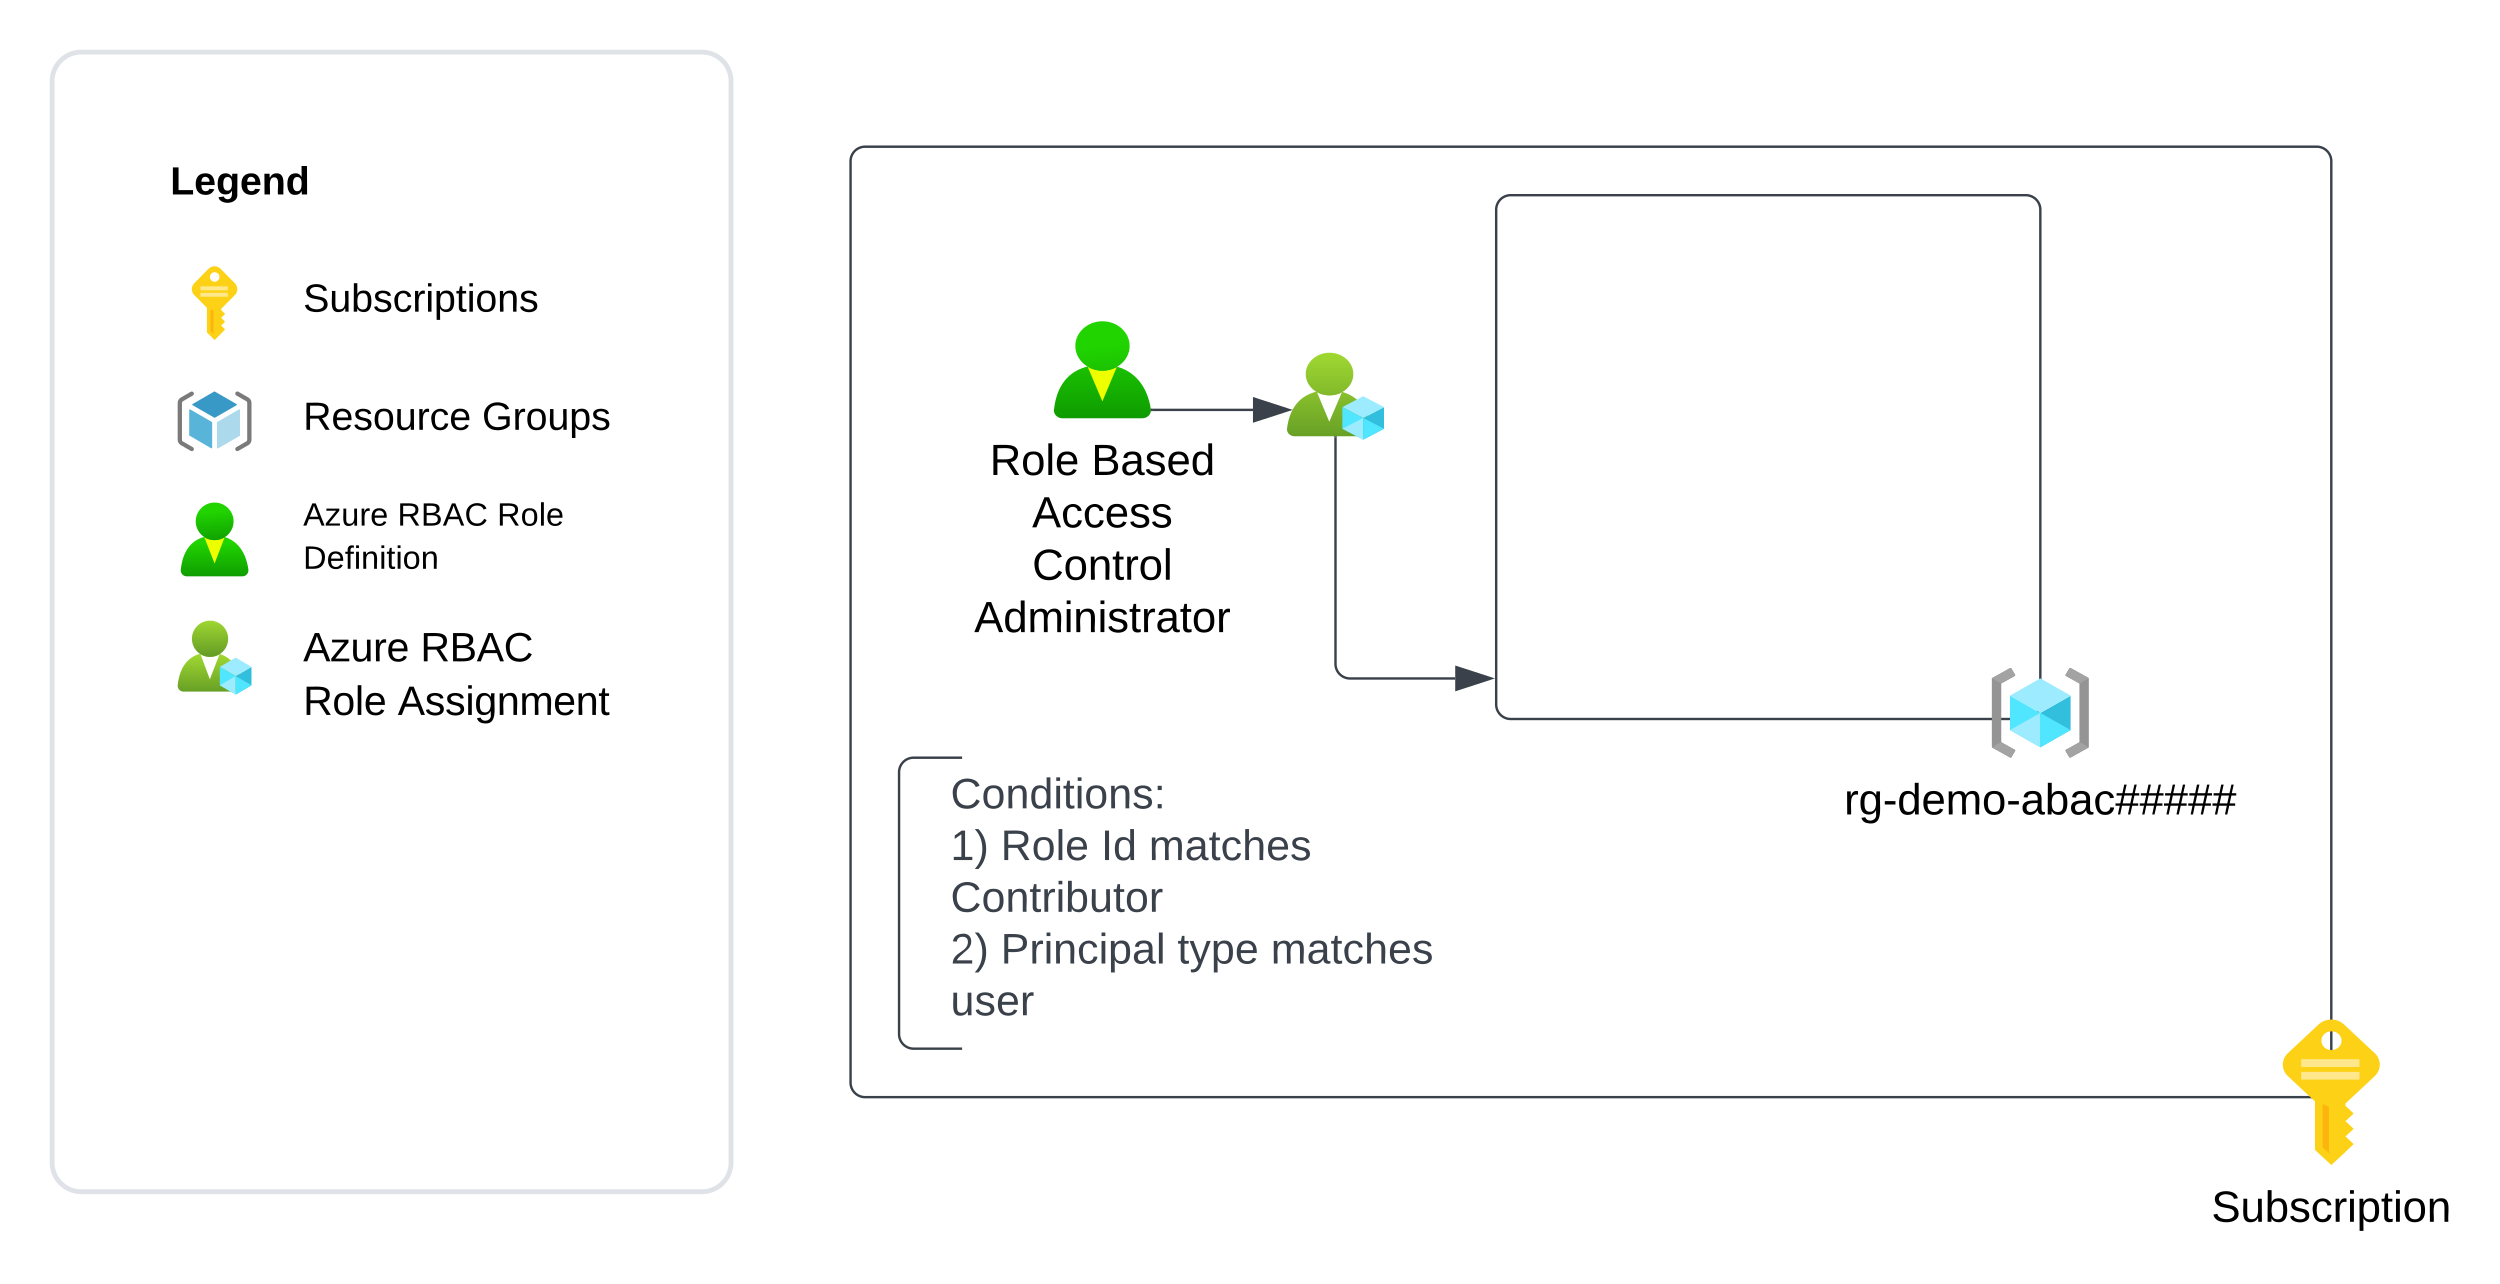 <svg xmlns="http://www.w3.org/2000/svg" xmlns:xlink="http://www.w3.org/1999/xlink" xmlns:lucid="lucid" width="1031.08" height="529.5"><g transform="translate(-318.5 -439.5)" lucid:page-tab-id="BDA24SNb_K3Z"><path d="M0 0h1500v1000H0z" fill="#fff"/><path d="M669.3 506a6 6 0 0 1 6-6H1274a6 6 0 0 1 6 6v380a6 6 0 0 1-6 6H675.3a6 6 0 0 1-6-6z" stroke="#3a414a" fill="#fff"/><path d="M935.57 526a6 6 0 0 1 6-6H1154a6 6 0 0 1 6 6v204.04a6 6 0 0 1-6 6H941.57a6 6 0 0 1-6-6z" stroke="#3a414a" fill="#fff"/><path d="M1140 747.53c0 .15.07.26.18.33l2.74 1.48 4.62 2.63c.2.08.43.04.54-.15l1.56-2.6c.1-.17.03-.36-.14-.47l-5.42-3c-.12-.07-.2-.18-.2-.33v-23.8c0-.15.08-.26.2-.34l5.42-3c.17-.1.23-.3.14-.48l-1.56-2.6c-.1-.17-.35-.25-.54-.17l-4.52 2.55-2.84 1.56c-.1.07-.18.18-.18.33v28.06z" stroke="#000" stroke-opacity="0" fill="#949494"/><path d="M1143.85 721.42l.14-.13 5.4-3c.02-.03.04-.03.07-.05.14-.1.18-.3.07-.45l-1.55-2.6c-.02 0-.03-.03-.04-.05-.1-.17-.32-.22-.5-.12l-4.52 2.56-2.8 1.53s-.12 0-.14.15l2.1 1.18zM1149.42 748.7l-5.4-3c-.1-.06-.14-.13-.18-.22l-3.82 2.32h.12l2.7 1.5 4.72 2.57.05.02c.18.08.4 0 .48-.17l1.56-2.6v-.03c.06-.18-.04-.35-.22-.4z" stroke="#000" stroke-opacity="0" fill="#a3a3a3"/><path d="M1180 747.53c0 .15-.07.26-.18.33l-2.74 1.48-4.62 2.63c-.2.08-.43.04-.54-.15l-1.56-2.6c-.1-.17-.03-.36.14-.47l5.42-3c.12-.07.2-.18.2-.33v-23.8c0-.15-.08-.26-.2-.34l-5.42-3c-.17-.1-.23-.3-.14-.48l1.56-2.6c.1-.17.33-.25.53-.17l4.53 2.5 2.84 1.57c.1.07.18.18.18.33v28.1z" stroke="#000" stroke-opacity="0" fill="#949494"/><path d="M1176.15 721.42l-.14-.13-5.4-3c-.16-.1-.25-.27-.17-.44l.03-.06 1.55-2.6c.07-.17.27-.27.45-.2.03 0 .05.02.08.03l4.53 2.5 2.8 1.56.14.13-2.1 1.17zM1170.58 748.7l5.4-3c.1-.06.13-.13.17-.22l3.8 2.32-2.7 1.5-4.7 2.57c-.15.1-.37.06-.48-.1l-.03-.04-1.55-2.6c-.1-.14-.06-.34.08-.43z" stroke="#000" stroke-opacity="0" fill="#a3a3a3"/><path d="M1172.48 726.42v14.16l-12.52 7.13v-14.17l12.52-7.1z" stroke="#000" stroke-opacity="0" fill="#32bedd"/><path d="M1172.48 726.4l-12.5 7.13-12.5-7.13 12.5-7.13 12.5 7.13z" stroke="#000" stroke-opacity="0" fill="#9cebff"/><path d="M1159.96 733.55v14.16l-12.48-7.13v-14.15l12.48 7.13z" stroke="#000" stroke-opacity="0" fill="#50e6ff"/><path d="M1147.48 740.6l12.48-7.07v14.18l-12.48-7.1z" stroke="#000" stroke-opacity="0" fill="#9cebff"/><path d="M1172.48 740.6l-12.52-7.07v14.18l12.52-7.1z" stroke="#000" stroke-opacity="0" fill="#50e6ff"/><path d="M1148.06 715.22h23.9l-1.32 2.7 5.8 3.15.14 24.75-5.78 3.08 1.5 2.63-.34.3h-23.9l1.36-2.82-5.84-3.36.06-24.6 5.74-2.97-1.55-2.56z" stroke="#000" stroke-opacity="0" fill-opacity="0"/><use xlink:href="#a" transform="matrix(1,0,0,1,1110,761) translate(-30.9 14.4)"/><path d="M1297.84 883.4c2.88-2.64 2.88-6.96 0-9.6l-12.64-11.82c-2.88-2.64-7.52-2.64-10.4 0l-12.64 11.82c-2.88 2.64-2.88 6.96 0 9.6l11.12 10.38v19.98L1280 920l5.84-5.4v-.06l3.4-3.18-3.4-3.18 3.4-3.12-3.4-3.18 3.4-3.12-3.4-3.18v-.96l12-11.22zM1280 864.86c2.32-.06 4.2 1.68 4.24 3.78.04 2.16-1.8 3.9-4.08 3.96h-.16c-2.32-.06-4.12-1.8-4.08-3.96.04-2.1 1.84-3.78 4.08-3.78z" stroke="#000" stroke-opacity="0" stroke-width="3" fill="#fcd116"/><path d="M1276.42 912.75l2.62 2.4V896l-2.62-1.2z" stroke="#000" stroke-opacity="0" stroke-width="3" fill="#ff8c00" fill-opacity=".4"/><path d="M1267.57 876.34h24.05v3.22h-24.05zm0 5.23h24.05v3.2h-24.05z" stroke="#000" stroke-opacity="0" stroke-width="3" fill="#fff" fill-opacity=".5"/><use xlink:href="#b" transform="matrix(1,0,0,1,1230,929) translate(0.575 14.4)"/><path d="M340 473a12 12 0 0 1 12-12h256a12 12 0 0 1 12 12v446a12 12 0 0 1-12 12H352a12 12 0 0 1-12-12z" stroke="#dfe3e8" stroke-width="2" fill="#fff"/><path d="M415.37 561.2c1.35-1.35 1.35-3.54 0-4.88l-5.93-6c-1.36-1.34-3.53-1.34-4.9 0l-5.92 6c-1.35 1.34-1.35 3.53 0 4.87l5.22 5.26v10.14l3.16 3.16 2.74-2.74V577l1.6-1.62-1.6-1.62 1.6-1.58-1.6-1.6 1.6-1.6-1.6-1.6v-.5l5.63-5.7zm-8.37-9.42c1.08-.03 1.97.85 2 1.92 0 1.1-.86 1.98-1.93 2H407c-1.1-.02-1.94-.9-1.92-2 .02-1.07.86-1.92 1.92-1.92z" stroke="#000" stroke-opacity="0" stroke-width="3" fill="#fcd116"/><path d="M405.3 576.1l1.25 1.2v-9.7l-1.24-.62z" stroke="#000" stroke-opacity="0" stroke-width="3" fill="#ff8c00" fill-opacity=".4"/><path d="M401.16 557.6h11.3v1.64h-11.3zm0 2.66h11.3v1.63h-11.3z" stroke="#000" stroke-opacity="0" stroke-width="3" fill="#fff" fill-opacity=".5"/><path d="M407.03 611.83c-.05 0-.1 0-.14-.05l-8.98-5.17c-.07-.05-.13-.13-.13-.23s.05-.2.12-.23l8.9-5.15c.1-.06.2-.06.3 0l8.95 5.17c.07.05.13.14.13.23 0 .1-.06.2-.13.24l-8.9 5.14c-.05.04-.1.05-.14.05" stroke="#000" stroke-opacity="0" fill="#3999c6"/><path d="M405.74 624.42c-.05 0-.1-.02-.14-.03l-8.93-5.2c-.1-.04-.14-.12-.14-.2V608.6c0-.1.05-.2.14-.24.08-.05.18-.05.27 0l8.93 5.17c.08.05.13.13.13.23v10.37c0 .1-.05.2-.13.24l-.13.02M408.26 624.42l-.14-.03c-.08-.06-.13-.16-.13-.25v-10.3c0-.1.04-.2.12-.23l8.93-5.17c.1-.05.2-.05.28 0 .07.04.13.14.13.24v10.28c0 .1-.05.2-.13.24l-8.93 5.17-.13.02" stroke="#000" stroke-opacity="0" fill="#59b4d9"/><path d="M408.26 624.42l-.14-.03c-.08-.06-.13-.16-.13-.25v-10.3c0-.1.04-.2.12-.23l8.93-5.17c.1-.05.2-.05.28 0 .07.04.13.14.13.24v10.28c0 .1-.05.2-.13.24l-8.93 5.17-.13.02" stroke="#000" stroke-opacity="0" fill="#fff" fill-opacity=".5"/><path d="M397.6 625.57c-.16 0-.3-.05-.45-.12l-4.17-2.42c-.7-.4-1.2-1.27-1.2-2.1V605.6c0-.8.5-1.7 1.2-2.1l4.17-2.4c.42-.25.97-.1 1.2.32.25.42.1.96-.3 1.2l-4.2 2.42c-.14.1-.3.4-.3.56v15.36c0 .17.16.47.3.57l4.2 2.42c.4.25.55.8.3 1.2-.15.3-.46.45-.76.45zM416.4 600.95c.15 0 .3.05.44.13l4.17 2.4c.7.4 1.22 1.3 1.22 2.1v15.36c0 .8-.5 1.7-1.2 2.1l-4.18 2.4c-.42.25-.96.1-1.2-.3-.25-.43-.1-.97.32-1.22l4.17-2.4c.15-.1.32-.4.32-.58v-15.36c0-.17-.17-.47-.32-.57l-4.17-2.4c-.43-.24-.57-.78-.32-1.2.16-.3.46-.45.76-.45z" stroke="#000" stroke-opacity="0" fill="#7a7a7a"/><path d="M397.52 601.5l18.9.02 4.7 3.3.26 16.78-5.32 3.5-18.54-.1-5.03-3.33s-.1-17.06.05-17c.1.06 4.97-3.17 4.97-3.17z" stroke="#000" stroke-opacity="0" stroke-width="0" fill-opacity="0"/><path d="M418.47 677.2c1.37 0 2.48-1.1 2.48-2.44v-.28c-1-7.75-5.4-14.05-13.95-14.05-8.55 0-13.07 5.34-13.94 14.06h-.02c-.1 1.37.9 2.58 2.26 2.7h23.17z" stroke="#000" stroke-opacity="0" fill="url(#c)"/><path d="M407 662.28c-1.58 0-2.93-.4-4.25-1.24L407 671.9l4.15-10.8c-1.3.82-2.62 1.2-4.16 1.18z" stroke="#000" stroke-opacity="0" fill="#ef0"/><path d="M414.84 654.5c0 4.3-3.5 7.76-7.82 7.76-4.3 0-7.8-3.47-7.8-7.75 0-4.27 3.5-7.74 7.8-7.74 4.32 0 7.82 3.47 7.82 7.75z" stroke="#000" stroke-opacity="0" fill="url(#d)"/><path d="M415.96 724.75h.05c1.3-.02 2.32-1.06 2.32-2.35v-.28c-.93-7.42-5.18-13.48-13.27-13.48-8.1 0-12.4 5.12-13.28 13.5-.1 1.3.82 2.46 2.15 2.6h22.04z" stroke="#000" stroke-opacity="0" fill="url(#e)"/><path d="M405.2 710.4c-1.5 0-2.8-.37-4.05-1.18l3.9 10.44 4-10.37c-1.23.73-2.43 1.08-3.85 1.1z" stroke="#000" stroke-opacity="0" fill="#fff"/><path d="M412.6 702.96c0 4.13-3.35 7.48-7.48 7.48-4.12 0-7.47-3.35-7.47-7.48 0-4.13 3.35-7.48 7.47-7.48 4.13 0 7.48 3.35 7.48 7.48z" stroke="#000" stroke-opacity="0" fill="url(#f)"/><path d="M422.22 714.52v7.6l-6.52 3.82v-7.6l6.52-3.82z" stroke="#000" stroke-opacity="0" fill="#32bedd"/><path d="M422.22 714.53l-6.53 3.82-6.54-3.82 6.53-3.82 6.52 3.83z" stroke="#000" stroke-opacity="0" fill="#9cebff"/><path d="M415.67 718.33v7.6l-6.5-3.8v-7.6l6.5 3.8z" stroke="#000" stroke-opacity="0" fill="#50e6ff"/><path d="M409.16 722.13l6.5-3.78v7.6l-6.5-3.82z" stroke="#000" stroke-opacity="0" fill="#9cebff"/><path d="M422.22 722.13l-6.52-3.78v7.6l6.52-3.82z" stroke="#000" stroke-opacity="0" fill="#50e6ff"/><use xlink:href="#g" transform="matrix(1,0,0,1,388.724,497.543) translate(0 22.162)"/><use xlink:href="#h" transform="matrix(1,0,0,1,443.538,546.267) translate(0 21.776)"/><use xlink:href="#i" transform="matrix(1,0,0,1,443.538,594.991) translate(0 21.776)"/><use xlink:href="#j" transform="matrix(1,0,0,1,443.538,594.991) translate(73.783 21.776)"/><use xlink:href="#k" transform="matrix(1,0,0,1,443.538,643.715) translate(0 12.573)"/><use xlink:href="#l" transform="matrix(1,0,0,1,443.538,643.715) translate(38.9 12.573)"/><use xlink:href="#m" transform="matrix(1,0,0,1,443.538,643.715) translate(80.008 12.573)"/><use xlink:href="#n" transform="matrix(1,0,0,1,443.538,643.715) translate(0 30.364)"/><use xlink:href="#o" transform="matrix(1,0,0,1,443.538,692.439) translate(0 19.816)"/><use xlink:href="#p" transform="matrix(1,0,0,1,443.538,692.439) translate(48.351 19.816)"/><use xlink:href="#q" transform="matrix(1,0,0,1,443.538,692.439) translate(0 41.93)"/><use xlink:href="#r" transform="matrix(1,0,0,1,443.538,692.439) translate(38.997 41.93)"/><path d="M789.6 612c1.96 0 3.56-1.46 3.56-3.22v-.37c-1.44-10.17-7.76-18.44-20-18.44s-18.72 7-19.96 18.47c-.04 0-.04.02-.04.02-.16 1.8 1.28 3.37 3.24 3.55h33.2z" stroke="#000" stroke-opacity="0" fill="url(#s)"/><path d="M773.15 592.4c-2.25 0-4.18-.53-6.07-1.64l6.07 14.28 5.97-14.2c-1.88 1.08-3.76 1.56-5.97 1.55z" stroke="#000" stroke-opacity="0" fill="#ef0"/><path d="M784.4 582.18c0 5.62-5.02 10.18-11.2 10.18S762 587.8 762 582.18 767.02 572 773.2 572s11.2 4.56 11.2 10.18z" stroke="#000" stroke-opacity="0" fill="url(#t)"/><use xlink:href="#u" transform="matrix(1,0,0,1,723.16,621) translate(3.55 14.4)"/><use xlink:href="#v" transform="matrix(1,0,0,1,723.16,621) translate(45.45 14.4)"/><use xlink:href="#w" transform="matrix(1,0,0,1,723.16,621) translate(21 36)"/><use xlink:href="#x" transform="matrix(1,0,0,1,723.16,621) translate(21.075 57.6)"/><use xlink:href="#y" transform="matrix(1,0,0,1,723.16,621) translate(-2.875 79.2)"/><path d="M881.07 619.42h.07c1.68-.02 3.04-1.25 3.04-2.77v-.32c-1.22-8.74-6.8-15.87-17.44-15.87s-16.3 6.03-17.44 15.88c-.14 1.54 1.08 2.9 2.82 3.08h28.95z" stroke="#000" stroke-opacity="0" fill="url(#z)"/><path d="M866.94 602.53c-1.98 0-3.67-.43-5.32-1.4l5.12 12.3 5.24-12.2c-1.6.87-3.17 1.28-5.04 1.3z" stroke="#000" stroke-opacity="0" fill="#fff"/><path d="M876.66 593.78c0 4.85-4.4 8.8-9.82 8.8-5.43 0-9.82-3.95-9.82-8.8 0-4.86 4.4-8.8 9.82-8.8s9.82 3.94 9.82 8.8z" stroke="#000" stroke-opacity="0" fill="url(#A)"/><path d="M889.3 607.38v8.95l-8.56 4.48v-8.94l8.56-4.48z" stroke="#000" stroke-opacity="0" fill="#32bedd"/><path d="M889.3 607.4l-8.58 4.5-8.58-4.5 8.58-4.5 8.58 4.5z" stroke="#000" stroke-opacity="0" fill="#9cebff"/><path d="M880.7 611.86v8.95l-8.56-4.47v-8.95l8.56 4.48z" stroke="#000" stroke-opacity="0" fill="#50e6ff"/><path d="M872.14 616.34l8.56-4.45v8.9l-8.56-4.46z" stroke="#000" stroke-opacity="0" fill="#9cebff"/><path d="M889.3 616.34l-8.56-4.45v8.9l8.56-4.46z" stroke="#000" stroke-opacity="0" fill="#50e6ff"/><path d="M793.66 608.55h41.6" stroke="#3a414a" fill="none"/><path d="M793.67 609.05h-.63l.12-.27v-.37l-.1-.35h.6z" stroke="#3a414a" stroke-width=".05" fill="#3a414a"/><path d="M850.03 608.55l-14.27 4.63v-9.27z" stroke="#3a414a" fill="#3a414a"/><path d="M869.3 619.92v93.4a6 6 0 0 0 6 6h43.38" stroke="#3a414a" fill="none"/><path d="M869.8 619.93h-1v-.5h1z" stroke="#3a414a" stroke-width=".05" fill="#3a414a"/><path d="M933.45 719.3l-14.27 4.65v-9.28z" stroke="#3a414a" fill="#3a414a"/><path d="M689.3 758a6 6 0 0 1 6-6h248a6 6 0 0 1 6 6v108a6 6 0 0 1-6 6h-248a6 6 0 0 1-6-6z" fill="#fff" fill-opacity="0"/><path d="M715.3 752h-20a6 6 0 0 0-6 6v108a6 6 0 0 0 6 6h20" stroke="#3a414a" fill="none"/><g><use xlink:href="#B" transform="matrix(1,0,0,1,710.546,757) translate(0 15.889)"/><use xlink:href="#C" transform="matrix(1,0,0,1,710.546,757) translate(0 37.222)"/><use xlink:href="#D" transform="matrix(1,0,0,1,710.546,757) translate(20.691 37.222)"/><use xlink:href="#E" transform="matrix(1,0,0,1,710.546,757) translate(62.074 37.222)"/><use xlink:href="#F" transform="matrix(1,0,0,1,710.546,757) translate(81.827 37.222)"/><use xlink:href="#G" transform="matrix(1,0,0,1,710.546,757) translate(0 58.556)"/><use xlink:href="#H" transform="matrix(1,0,0,1,710.546,757) translate(0 79.889)"/><use xlink:href="#I" transform="matrix(1,0,0,1,710.546,757) translate(20.691 79.889)"/><use xlink:href="#J" transform="matrix(1,0,0,1,710.546,757) translate(93.58 79.889)"/><use xlink:href="#F" transform="matrix(1,0,0,1,710.546,757) translate(132.099 79.889)"/><use xlink:href="#K" transform="matrix(1,0,0,1,710.546,757) translate(0 101.222)"/></g><defs><path d="M114-163C36-179 61-72 57 0H25l-1-190h30c1 12-1 29 2 39 6-27 23-49 58-41v29" id="L"/><path d="M177-190C167-65 218 103 67 71c-23-6-38-20-44-43l32-5c15 47 100 32 89-28v-30C133-14 115 1 83 1 29 1 15-40 15-95c0-56 16-97 71-98 29-1 48 16 59 35 1-10 0-23 2-32h30zM94-22c36 0 50-32 50-73 0-42-14-75-50-75-39 0-46 34-46 75s6 73 46 73" id="M"/><path d="M16-82v-28h88v28H16" id="N"/><path d="M85-194c31 0 48 13 60 33l-1-100h32l1 261h-30c-2-10 0-23-3-31C134-8 116 4 85 4 32 4 16-35 15-94c0-66 23-100 70-100zm9 24c-40 0-46 34-46 75 0 40 6 74 45 74 42 0 51-32 51-76 0-42-9-74-50-73" id="O"/><path d="M100-194c63 0 86 42 84 106H49c0 40 14 67 53 68 26 1 43-12 49-29l28 8c-11 28-37 45-77 45C44 4 14-33 15-96c1-61 26-98 85-98zm52 81c6-60-76-77-97-28-3 7-6 17-6 28h103" id="P"/><path d="M210-169c-67 3-38 105-44 169h-31v-121c0-29-5-50-35-48C34-165 62-65 56 0H25l-1-190h30c1 10-1 24 2 32 10-44 99-50 107 0 11-21 27-35 58-36 85-2 47 119 55 194h-31v-121c0-29-5-49-35-48" id="Q"/><path d="M100-194c62-1 85 37 85 99 1 63-27 99-86 99S16-35 15-95c0-66 28-99 85-99zM99-20c44 1 53-31 53-75 0-43-8-75-51-75s-53 32-53 75 10 74 51 75" id="R"/><path d="M141-36C126-15 110 5 73 4 37 3 15-17 15-53c-1-64 63-63 125-63 3-35-9-54-41-54-24 1-41 7-42 31l-33-3c5-37 33-52 76-52 45 0 72 20 72 64v82c-1 20 7 32 28 27v20c-31 9-61-2-59-35zM48-53c0 20 12 33 32 33 41-3 63-29 60-74-43 2-92-5-92 41" id="S"/><path d="M115-194c53 0 69 39 70 98 0 66-23 100-70 100C84 3 66-7 56-30L54 0H23l1-261h32v101c10-23 28-34 59-34zm-8 174c40 0 45-34 45-75 0-40-5-75-45-74-42 0-51 32-51 76 0 43 10 73 51 73" id="T"/><path d="M96-169c-40 0-48 33-48 73s9 75 48 75c24 0 41-14 43-38l32 2c-6 37-31 61-74 61-59 0-76-41-82-99-10-93 101-131 147-64 4 7 5 14 7 22l-32 3c-4-21-16-35-41-35" id="U"/><path d="M158-156l-14 65h45v19h-49L124 0h-19l15-72H56L41 0H22l15-72H2v-19h39l14-65H11v-19h48l15-71h20l-16 71h64l16-71h19l-16 71h37v19h-40zm-83 0L61-91h63l14-65H75" id="V"/><g id="a"><use transform="matrix(0.05,0,0,0.05,0,0)" xlink:href="#L"/><use transform="matrix(0.05,0,0,0.05,5.95,0)" xlink:href="#M"/><use transform="matrix(0.05,0,0,0.05,15.95,0)" xlink:href="#N"/><use transform="matrix(0.05,0,0,0.05,21.9,0)" xlink:href="#O"/><use transform="matrix(0.05,0,0,0.05,31.9,0)" xlink:href="#P"/><use transform="matrix(0.05,0,0,0.05,41.9,0)" xlink:href="#Q"/><use transform="matrix(0.05,0,0,0.05,56.85,0)" xlink:href="#R"/><use transform="matrix(0.05,0,0,0.05,66.85,0)" xlink:href="#N"/><use transform="matrix(0.05,0,0,0.05,72.8,0)" xlink:href="#S"/><use transform="matrix(0.05,0,0,0.05,82.8,0)" xlink:href="#T"/><use transform="matrix(0.05,0,0,0.05,92.8,0)" xlink:href="#S"/><use transform="matrix(0.05,0,0,0.05,102.8,0)" xlink:href="#U"/><use transform="matrix(0.05,0,0,0.05,111.8,0)" xlink:href="#V"/><use transform="matrix(0.05,0,0,0.05,121.8,0)" xlink:href="#V"/><use transform="matrix(0.05,0,0,0.05,131.8,0)" xlink:href="#V"/><use transform="matrix(0.05,0,0,0.05,141.8,0)" xlink:href="#V"/><use transform="matrix(0.05,0,0,0.05,151.8,0)" xlink:href="#V"/></g><path d="M185-189c-5-48-123-54-124 2 14 75 158 14 163 119 3 78-121 87-175 55-17-10-28-26-33-46l33-7c5 56 141 63 141-1 0-78-155-14-162-118-5-82 145-84 179-34 5 7 8 16 11 25" id="W"/><path d="M84 4C-5 8 30-112 23-190h32v120c0 31 7 50 39 49 72-2 45-101 50-169h31l1 190h-30c-1-10 1-25-2-33-11 22-28 36-60 37" id="X"/><path d="M135-143c-3-34-86-38-87 0 15 53 115 12 119 90S17 21 10-45l28-5c4 36 97 45 98 0-10-56-113-15-118-90-4-57 82-63 122-42 12 7 21 19 24 35" id="Y"/><path d="M24-231v-30h32v30H24zM24 0v-190h32V0H24" id="Z"/><path d="M115-194c55 1 70 41 70 98S169 2 115 4C84 4 66-9 55-30l1 105H24l-1-265h31l2 30c10-21 28-34 59-34zm-8 174c40 0 45-34 45-75s-6-73-45-74c-42 0-51 32-51 76 0 43 10 73 51 73" id="aa"/><path d="M59-47c-2 24 18 29 38 22v24C64 9 27 4 27-40v-127H5v-23h24l9-43h21v43h35v23H59v120" id="ab"/><path d="M117-194c89-4 53 116 60 194h-32v-121c0-31-8-49-39-48C34-167 62-67 57 0H25l-1-190h30c1 10-1 24 2 32 11-22 29-35 61-36" id="ac"/><g id="b"><use transform="matrix(0.05,0,0,0.05,0,0)" xlink:href="#W"/><use transform="matrix(0.05,0,0,0.05,12,0)" xlink:href="#X"/><use transform="matrix(0.05,0,0,0.05,22,0)" xlink:href="#T"/><use transform="matrix(0.05,0,0,0.05,32,0)" xlink:href="#Y"/><use transform="matrix(0.05,0,0,0.05,41,0)" xlink:href="#U"/><use transform="matrix(0.05,0,0,0.05,50,0)" xlink:href="#L"/><use transform="matrix(0.05,0,0,0.05,55.95,0)" xlink:href="#Z"/><use transform="matrix(0.05,0,0,0.05,59.9,0)" xlink:href="#aa"/><use transform="matrix(0.05,0,0,0.05,69.9,0)" xlink:href="#ab"/><use transform="matrix(0.05,0,0,0.05,74.9,0)" xlink:href="#Z"/><use transform="matrix(0.05,0,0,0.05,78.85,0)" xlink:href="#R"/><use transform="matrix(0.05,0,0,0.05,88.85,0)" xlink:href="#ac"/></g><linearGradient gradientUnits="userSpaceOnUse" id="c" x1="406.99" y1="657.76" x2="406.99" y2="682.11"><stop offset="22%" stop-color="#21d400"/><stop offset="100%" stop-color="#088a00"/></linearGradient><linearGradient gradientUnits="userSpaceOnUse" id="d" x1="406.3" y1="645.54" x2="408.09" y2="667.73"><stop offset="22%" stop-color="#21d400"/><stop offset="100%" stop-color="#088a00"/></linearGradient><linearGradient gradientUnits="userSpaceOnUse" id="e" x1="405.07" y1="727.34" x2="405.07" y2="703.9"><stop offset="0%" stop-color="#5e9624"/><stop offset="100%" stop-color="#b4ec36"/></linearGradient><linearGradient gradientUnits="userSpaceOnUse" id="f" x1="405.12" y1="711.64" x2="405.12" y2="690.16"><stop offset="0%" stop-color="#5e9624"/><stop offset="100%" stop-color="#b4ec36"/></linearGradient><path d="M24 0v-248h52v208h133V0H24" id="ad"/><path d="M185-48c-13 30-37 53-82 52C43 2 14-33 14-96s30-98 90-98c62 0 83 45 84 108H66c0 31 8 55 39 56 18 0 30-7 34-22zm-45-69c5-46-57-63-70-21-2 6-4 13-4 21h74" id="ae"/><path d="M195-6C206 82 75 100 31 46c-4-6-6-13-8-21l49-6c3 16 16 24 34 25 40 0 42-37 40-79-11 22-30 35-61 35-53 0-70-43-70-97 0-56 18-96 73-97 30 0 46 14 59 34l2-30h47zm-90-29c32 0 41-27 41-63 0-35-9-62-40-62-32 0-39 29-40 63 0 36 9 62 39 62" id="af"/><path d="M135-194c87-1 58 113 63 194h-50c-7-57 23-157-34-157-59 0-34 97-39 157H25l-1-190h47c2 12-1 28 3 38 12-26 28-41 61-42" id="ag"/><path d="M88-194c31-1 46 15 58 34l-1-101h50l1 261h-48c-2-10 0-23-3-31C134-8 116 4 84 4 32 4 16-41 15-95c0-56 19-97 73-99zm17 164c33 0 40-30 41-66 1-37-9-64-41-64s-38 30-39 65c0 43 13 65 39 65" id="ah"/><g id="g"><use transform="matrix(0.045,0,0,0.045,0,0)" xlink:href="#ad"/><use transform="matrix(0.045,0,0,0.045,9.865,0)" xlink:href="#ae"/><use transform="matrix(0.045,0,0,0.045,18.874,0)" xlink:href="#af"/><use transform="matrix(0.045,0,0,0.045,28.739,0)" xlink:href="#ae"/><use transform="matrix(0.045,0,0,0.045,37.748,0)" xlink:href="#ag"/><use transform="matrix(0.045,0,0,0.045,47.612,0)" xlink:href="#ah"/></g><g id="h"><use transform="matrix(0.045,0,0,0.045,0,0)" xlink:href="#W"/><use transform="matrix(0.045,0,0,0.045,10.811,0)" xlink:href="#X"/><use transform="matrix(0.045,0,0,0.045,19.82,0)" xlink:href="#T"/><use transform="matrix(0.045,0,0,0.045,28.829,0)" xlink:href="#Y"/><use transform="matrix(0.045,0,0,0.045,36.937,0)" xlink:href="#U"/><use transform="matrix(0.045,0,0,0.045,45.045,0)" xlink:href="#L"/><use transform="matrix(0.045,0,0,0.045,50.405,0)" xlink:href="#Z"/><use transform="matrix(0.045,0,0,0.045,53.964,0)" xlink:href="#aa"/><use transform="matrix(0.045,0,0,0.045,62.973,0)" xlink:href="#ab"/><use transform="matrix(0.045,0,0,0.045,67.477,0)" xlink:href="#Z"/><use transform="matrix(0.045,0,0,0.045,71.036,0)" xlink:href="#R"/><use transform="matrix(0.045,0,0,0.045,80.045,0)" xlink:href="#ac"/><use transform="matrix(0.045,0,0,0.045,89.054,0)" xlink:href="#Y"/></g><path d="M233-177c-1 41-23 64-60 70L243 0h-38l-65-103H63V0H30v-248c88 3 205-21 203 71zM63-129c60-2 137 13 137-47 0-61-80-42-137-45v92" id="ai"/><g id="i"><use transform="matrix(0.045,0,0,0.045,0,0)" xlink:href="#ai"/><use transform="matrix(0.045,0,0,0.045,11.667,0)" xlink:href="#P"/><use transform="matrix(0.045,0,0,0.045,20.676,0)" xlink:href="#Y"/><use transform="matrix(0.045,0,0,0.045,28.784,0)" xlink:href="#R"/><use transform="matrix(0.045,0,0,0.045,37.793,0)" xlink:href="#X"/><use transform="matrix(0.045,0,0,0.045,46.802,0)" xlink:href="#L"/><use transform="matrix(0.045,0,0,0.045,52.162,0)" xlink:href="#U"/><use transform="matrix(0.045,0,0,0.045,60.27,0)" xlink:href="#P"/></g><path d="M143 4C61 4 22-44 18-125c-5-107 100-154 193-111 17 8 29 25 37 43l-32 9c-13-25-37-40-76-40-61 0-88 39-88 99 0 61 29 100 91 101 35 0 62-11 79-27v-45h-74v-28h105v86C228-13 192 4 143 4" id="aj"/><g id="j"><use transform="matrix(0.045,0,0,0.045,0,0)" xlink:href="#aj"/><use transform="matrix(0.045,0,0,0.045,12.613,0)" xlink:href="#L"/><use transform="matrix(0.045,0,0,0.045,17.973,0)" xlink:href="#R"/><use transform="matrix(0.045,0,0,0.045,26.982,0)" xlink:href="#X"/><use transform="matrix(0.045,0,0,0.045,35.991,0)" xlink:href="#aa"/><use transform="matrix(0.045,0,0,0.045,45,0)" xlink:href="#Y"/></g><path d="M205 0l-28-72H64L36 0H1l101-248h38L239 0h-34zm-38-99l-47-123c-12 45-31 82-46 123h93" id="ak"/><path d="M9 0v-24l116-142H16v-24h144v24L44-24h123V0H9" id="al"/><g id="k"><use transform="matrix(0.037,0,0,0.037,0,0)" xlink:href="#ak"/><use transform="matrix(0.037,0,0,0.037,8.985,0)" xlink:href="#al"/><use transform="matrix(0.037,0,0,0.037,15.725,0)" xlink:href="#X"/><use transform="matrix(0.037,0,0,0.037,23.212,0)" xlink:href="#L"/><use transform="matrix(0.037,0,0,0.037,27.668,0)" xlink:href="#P"/></g><path d="M160-131c35 5 61 23 61 61C221 17 115-2 30 0v-248c76 3 177-17 177 60 0 33-19 50-47 57zm-97-11c50-1 110 9 110-42 0-47-63-36-110-37v79zm0 115c55-2 124 14 124-45 0-56-70-42-124-44v89" id="am"/><path d="M212-179c-10-28-35-45-73-45-59 0-87 40-87 99 0 60 29 101 89 101 43 0 62-24 78-52l27 14C228-24 195 4 139 4 59 4 22-46 18-125c-6-104 99-153 187-111 19 9 31 26 39 46" id="an"/><g id="l"><use transform="matrix(0.037,0,0,0.037,0,0)" xlink:href="#ai"/><use transform="matrix(0.037,0,0,0.037,9.697,0)" xlink:href="#am"/><use transform="matrix(0.037,0,0,0.037,18.682,0)" xlink:href="#ak"/><use transform="matrix(0.037,0,0,0.037,27.668,0)" xlink:href="#an"/></g><path d="M24 0v-261h32V0H24" id="ao"/><g id="m"><use transform="matrix(0.037,0,0,0.037,0,0)" xlink:href="#ai"/><use transform="matrix(0.037,0,0,0.037,9.697,0)" xlink:href="#R"/><use transform="matrix(0.037,0,0,0.037,17.185,0)" xlink:href="#ao"/><use transform="matrix(0.037,0,0,0.037,20.142,0)" xlink:href="#P"/></g><path d="M30-248c118-7 216 8 213 122C240-48 200 0 122 0H30v-248zM63-27c89 8 146-16 146-99s-60-101-146-95v194" id="ap"/><path d="M101-234c-31-9-42 10-38 44h38v23H63V0H32v-167H5v-23h27c-7-52 17-82 69-68v24" id="aq"/><g id="n"><use transform="matrix(0.037,0,0,0.037,0,0)" xlink:href="#ap"/><use transform="matrix(0.037,0,0,0.037,9.697,0)" xlink:href="#P"/><use transform="matrix(0.037,0,0,0.037,17.185,0)" xlink:href="#aq"/><use transform="matrix(0.037,0,0,0.037,20.929,0)" xlink:href="#Z"/><use transform="matrix(0.037,0,0,0.037,23.886,0)" xlink:href="#ac"/><use transform="matrix(0.037,0,0,0.037,31.374,0)" xlink:href="#Z"/><use transform="matrix(0.037,0,0,0.037,34.332,0)" xlink:href="#ab"/><use transform="matrix(0.037,0,0,0.037,38.076,0)" xlink:href="#Z"/><use transform="matrix(0.037,0,0,0.037,41.034,0)" xlink:href="#R"/><use transform="matrix(0.037,0,0,0.037,48.522,0)" xlink:href="#ac"/></g><g id="o"><use transform="matrix(0.047,0,0,0.047,0,0)" xlink:href="#ak"/><use transform="matrix(0.047,0,0,0.047,11.169,0)" xlink:href="#al"/><use transform="matrix(0.047,0,0,0.047,19.545,0)" xlink:href="#X"/><use transform="matrix(0.047,0,0,0.047,28.852,0)" xlink:href="#L"/><use transform="matrix(0.047,0,0,0.047,34.39,0)" xlink:href="#P"/></g><g id="p"><use transform="matrix(0.047,0,0,0.047,0,0)" xlink:href="#ai"/><use transform="matrix(0.047,0,0,0.047,12.053,0)" xlink:href="#am"/><use transform="matrix(0.047,0,0,0.047,23.222,0)" xlink:href="#ak"/><use transform="matrix(0.047,0,0,0.047,34.39,0)" xlink:href="#an"/></g><g id="q"><use transform="matrix(0.047,0,0,0.047,0,0)" xlink:href="#ai"/><use transform="matrix(0.047,0,0,0.047,12.053,0)" xlink:href="#R"/><use transform="matrix(0.047,0,0,0.047,21.36,0)" xlink:href="#ao"/><use transform="matrix(0.047,0,0,0.047,25.036,0)" xlink:href="#P"/></g><g id="r"><use transform="matrix(0.047,0,0,0.047,0,0)" xlink:href="#ak"/><use transform="matrix(0.047,0,0,0.047,11.169,0)" xlink:href="#Y"/><use transform="matrix(0.047,0,0,0.047,19.545,0)" xlink:href="#Y"/><use transform="matrix(0.047,0,0,0.047,27.922,0)" xlink:href="#Z"/><use transform="matrix(0.047,0,0,0.047,31.598,0)" xlink:href="#M"/><use transform="matrix(0.047,0,0,0.047,40.905,0)" xlink:href="#ac"/><use transform="matrix(0.047,0,0,0.047,50.213,0)" xlink:href="#Q"/><use transform="matrix(0.047,0,0,0.047,64.127,0)" xlink:href="#P"/><use transform="matrix(0.047,0,0,0.047,73.434,0)" xlink:href="#ac"/><use transform="matrix(0.047,0,0,0.047,82.741,0)" xlink:href="#ab"/></g><linearGradient gradientUnits="userSpaceOnUse" id="s" x1="773.16" y1="567.12" x2="773.16" y2="621.89"><stop offset="22%" stop-color="#21d400"/><stop offset="100%" stop-color="#088a00"/></linearGradient><linearGradient gradientUnits="userSpaceOnUse" id="t" x1="771.41" y1="570.25" x2="775.74" y2="624.05"><stop offset="22%" stop-color="#21d400"/><stop offset="100%" stop-color="#088a00"/></linearGradient><g id="u"><use transform="matrix(0.05,0,0,0.05,0,0)" xlink:href="#ai"/><use transform="matrix(0.05,0,0,0.05,12.95,0)" xlink:href="#R"/><use transform="matrix(0.05,0,0,0.05,22.95,0)" xlink:href="#ao"/><use transform="matrix(0.05,0,0,0.05,26.9,0)" xlink:href="#P"/></g><g id="v"><use transform="matrix(0.05,0,0,0.05,0,0)" xlink:href="#am"/><use transform="matrix(0.05,0,0,0.05,12,0)" xlink:href="#S"/><use transform="matrix(0.05,0,0,0.05,22,0)" xlink:href="#Y"/><use transform="matrix(0.05,0,0,0.05,31,0)" xlink:href="#P"/><use transform="matrix(0.05,0,0,0.05,41,0)" xlink:href="#O"/></g><g id="w"><use transform="matrix(0.05,0,0,0.05,0,0)" xlink:href="#ak"/><use transform="matrix(0.05,0,0,0.05,12,0)" xlink:href="#U"/><use transform="matrix(0.05,0,0,0.05,21,0)" xlink:href="#U"/><use transform="matrix(0.05,0,0,0.05,30,0)" xlink:href="#P"/><use transform="matrix(0.05,0,0,0.05,40,0)" xlink:href="#Y"/><use transform="matrix(0.05,0,0,0.05,49,0)" xlink:href="#Y"/></g><g id="x"><use transform="matrix(0.05,0,0,0.05,0,0)" xlink:href="#an"/><use transform="matrix(0.05,0,0,0.05,12.95,0)" xlink:href="#R"/><use transform="matrix(0.05,0,0,0.05,22.95,0)" xlink:href="#ac"/><use transform="matrix(0.05,0,0,0.05,32.95,0)" xlink:href="#ab"/><use transform="matrix(0.05,0,0,0.05,37.95,0)" xlink:href="#L"/><use transform="matrix(0.05,0,0,0.05,43.9,0)" xlink:href="#R"/><use transform="matrix(0.05,0,0,0.05,53.9,0)" xlink:href="#ao"/></g><g id="y"><use transform="matrix(0.05,0,0,0.05,0,0)" xlink:href="#ak"/><use transform="matrix(0.05,0,0,0.05,12,0)" xlink:href="#O"/><use transform="matrix(0.05,0,0,0.05,22,0)" xlink:href="#Q"/><use transform="matrix(0.05,0,0,0.05,36.95,0)" xlink:href="#Z"/><use transform="matrix(0.05,0,0,0.05,40.9,0)" xlink:href="#ac"/><use transform="matrix(0.05,0,0,0.05,50.9,0)" xlink:href="#Z"/><use transform="matrix(0.05,0,0,0.05,54.85,0)" xlink:href="#Y"/><use transform="matrix(0.05,0,0,0.05,63.85,0)" xlink:href="#ab"/><use transform="matrix(0.05,0,0,0.05,68.85,0)" xlink:href="#L"/><use transform="matrix(0.05,0,0,0.05,74.8,0)" xlink:href="#S"/><use transform="matrix(0.05,0,0,0.05,84.8,0)" xlink:href="#ab"/><use transform="matrix(0.05,0,0,0.05,89.8,0)" xlink:href="#R"/><use transform="matrix(0.05,0,0,0.05,99.8,0)" xlink:href="#L"/></g><linearGradient gradientUnits="userSpaceOnUse" id="z" x1="869.34" y1="625.19" x2="869.34" y2="576.1"><stop offset="0%" stop-color="#5e9624"/><stop offset="100%" stop-color="#b4ec36"/></linearGradient><linearGradient gradientUnits="userSpaceOnUse" id="A" x1="869.3" y1="622.4" x2="869.3" y2="574.15"><stop offset="0%" stop-color="#5e9624"/><stop offset="100%" stop-color="#b4ec36"/></linearGradient><path fill="#3a414a" d="M212-179c-10-28-35-45-73-45-59 0-87 40-87 99 0 60 29 101 89 101 43 0 62-24 78-52l27 14C228-24 195 4 139 4 59 4 22-46 18-125c-6-104 99-153 187-111 19 9 31 26 39 46" id="ar"/><path fill="#3a414a" d="M100-194c62-1 85 37 85 99 1 63-27 99-86 99S16-35 15-95c0-66 28-99 85-99zM99-20c44 1 53-31 53-75 0-43-8-75-51-75s-53 32-53 75 10 74 51 75" id="as"/><path fill="#3a414a" d="M117-194c89-4 53 116 60 194h-32v-121c0-31-8-49-39-48C34-167 62-67 57 0H25l-1-190h30c1 10-1 24 2 32 11-22 29-35 61-36" id="at"/><path fill="#3a414a" d="M85-194c31 0 48 13 60 33l-1-100h32l1 261h-30c-2-10 0-23-3-31C134-8 116 4 85 4 32 4 16-35 15-94c0-66 23-100 70-100zm9 24c-40 0-46 34-46 75 0 40 6 74 45 74 42 0 51-32 51-76 0-42-9-74-50-73" id="au"/><path fill="#3a414a" d="M24-231v-30h32v30H24zM24 0v-190h32V0H24" id="av"/><path fill="#3a414a" d="M59-47c-2 24 18 29 38 22v24C64 9 27 4 27-40v-127H5v-23h24l9-43h21v43h35v23H59v120" id="aw"/><path fill="#3a414a" d="M135-143c-3-34-86-38-87 0 15 53 115 12 119 90S17 21 10-45l28-5c4 36 97 45 98 0-10-56-113-15-118-90-4-57 82-63 122-42 12 7 21 19 24 35" id="ax"/><path fill="#3a414a" d="M33-154v-36h34v36H33zM33 0v-36h34V0H33" id="ay"/><g id="B"><use transform="matrix(0.049,0,0,0.049,0,0)" xlink:href="#ar"/><use transform="matrix(0.049,0,0,0.049,12.79,0)" xlink:href="#as"/><use transform="matrix(0.049,0,0,0.049,22.667,0)" xlink:href="#at"/><use transform="matrix(0.049,0,0,0.049,32.543,0)" xlink:href="#au"/><use transform="matrix(0.049,0,0,0.049,42.42,0)" xlink:href="#av"/><use transform="matrix(0.049,0,0,0.049,46.321,0)" xlink:href="#aw"/><use transform="matrix(0.049,0,0,0.049,51.259,0)" xlink:href="#av"/><use transform="matrix(0.049,0,0,0.049,55.16,0)" xlink:href="#as"/><use transform="matrix(0.049,0,0,0.049,65.037,0)" xlink:href="#at"/><use transform="matrix(0.049,0,0,0.049,74.914,0)" xlink:href="#ax"/><use transform="matrix(0.049,0,0,0.049,83.802,0)" xlink:href="#ay"/></g><path fill="#3a414a" d="M27 0v-27h64v-190l-56 39v-29l58-41h29v221h61V0H27" id="az"/><path fill="#3a414a" d="M33-261c38 41 65 92 65 168S71 34 33 75H2C39 34 66-17 66-93S39-220 2-261h31" id="aA"/><g id="C"><use transform="matrix(0.049,0,0,0.049,0,0)" xlink:href="#az"/><use transform="matrix(0.049,0,0,0.049,9.877,0)" xlink:href="#aA"/></g><path fill="#3a414a" d="M233-177c-1 41-23 64-60 70L243 0h-38l-65-103H63V0H30v-248c88 3 205-21 203 71zM63-129c60-2 137 13 137-47 0-61-80-42-137-45v92" id="aB"/><path fill="#3a414a" d="M24 0v-261h32V0H24" id="aC"/><path fill="#3a414a" d="M100-194c63 0 86 42 84 106H49c0 40 14 67 53 68 26 1 43-12 49-29l28 8c-11 28-37 45-77 45C44 4 14-33 15-96c1-61 26-98 85-98zm52 81c6-60-76-77-97-28-3 7-6 17-6 28h103" id="aD"/><g id="D"><use transform="matrix(0.049,0,0,0.049,0,0)" xlink:href="#aB"/><use transform="matrix(0.049,0,0,0.049,12.79,0)" xlink:href="#as"/><use transform="matrix(0.049,0,0,0.049,22.667,0)" xlink:href="#aC"/><use transform="matrix(0.049,0,0,0.049,26.568,0)" xlink:href="#aD"/></g><path fill="#3a414a" d="M33 0v-248h34V0H33" id="aE"/><g id="E"><use transform="matrix(0.049,0,0,0.049,0,0)" xlink:href="#aE"/><use transform="matrix(0.049,0,0,0.049,4.938,0)" xlink:href="#au"/></g><path fill="#3a414a" d="M210-169c-67 3-38 105-44 169h-31v-121c0-29-5-50-35-48C34-165 62-65 56 0H25l-1-190h30c1 10-1 24 2 32 10-44 99-50 107 0 11-21 27-35 58-36 85-2 47 119 55 194h-31v-121c0-29-5-49-35-48" id="aF"/><path fill="#3a414a" d="M141-36C126-15 110 5 73 4 37 3 15-17 15-53c-1-64 63-63 125-63 3-35-9-54-41-54-24 1-41 7-42 31l-33-3c5-37 33-52 76-52 45 0 72 20 72 64v82c-1 20 7 32 28 27v20c-31 9-61-2-59-35zM48-53c0 20 12 33 32 33 41-3 63-29 60-74-43 2-92-5-92 41" id="aG"/><path fill="#3a414a" d="M96-169c-40 0-48 33-48 73s9 75 48 75c24 0 41-14 43-38l32 2c-6 37-31 61-74 61-59 0-76-41-82-99-10-93 101-131 147-64 4 7 5 14 7 22l-32 3c-4-21-16-35-41-35" id="aH"/><path fill="#3a414a" d="M106-169C34-169 62-67 57 0H25v-261h32l-1 103c12-21 28-36 61-36 89 0 53 116 60 194h-32v-121c2-32-8-49-39-48" id="aI"/><g id="F"><use transform="matrix(0.049,0,0,0.049,0,0)" xlink:href="#aF"/><use transform="matrix(0.049,0,0,0.049,14.765,0)" xlink:href="#aG"/><use transform="matrix(0.049,0,0,0.049,24.642,0)" xlink:href="#aw"/><use transform="matrix(0.049,0,0,0.049,29.58,0)" xlink:href="#aH"/><use transform="matrix(0.049,0,0,0.049,38.469,0)" xlink:href="#aI"/><use transform="matrix(0.049,0,0,0.049,48.346,0)" xlink:href="#aD"/><use transform="matrix(0.049,0,0,0.049,58.222,0)" xlink:href="#ax"/></g><path fill="#3a414a" d="M114-163C36-179 61-72 57 0H25l-1-190h30c1 12-1 29 2 39 6-27 23-49 58-41v29" id="aJ"/><path fill="#3a414a" d="M115-194c53 0 69 39 70 98 0 66-23 100-70 100C84 3 66-7 56-30L54 0H23l1-261h32v101c10-23 28-34 59-34zm-8 174c40 0 45-34 45-75 0-40-5-75-45-74-42 0-51 32-51 76 0 43 10 73 51 73" id="aK"/><path fill="#3a414a" d="M84 4C-5 8 30-112 23-190h32v120c0 31 7 50 39 49 72-2 45-101 50-169h31l1 190h-30c-1-10 1-25-2-33-11 22-28 36-60 37" id="aL"/><g id="G"><use transform="matrix(0.049,0,0,0.049,0,0)" xlink:href="#ar"/><use transform="matrix(0.049,0,0,0.049,12.79,0)" xlink:href="#as"/><use transform="matrix(0.049,0,0,0.049,22.667,0)" xlink:href="#at"/><use transform="matrix(0.049,0,0,0.049,32.543,0)" xlink:href="#aw"/><use transform="matrix(0.049,0,0,0.049,37.481,0)" xlink:href="#aJ"/><use transform="matrix(0.049,0,0,0.049,43.358,0)" xlink:href="#av"/><use transform="matrix(0.049,0,0,0.049,47.259,0)" xlink:href="#aK"/><use transform="matrix(0.049,0,0,0.049,57.136,0)" xlink:href="#aL"/><use transform="matrix(0.049,0,0,0.049,67.012,0)" xlink:href="#aw"/><use transform="matrix(0.049,0,0,0.049,71.951,0)" xlink:href="#as"/><use transform="matrix(0.049,0,0,0.049,81.827,0)" xlink:href="#aJ"/></g><path fill="#3a414a" d="M101-251c82-7 93 87 43 132L82-64C71-53 59-42 53-27h129V0H18c2-99 128-94 128-182 0-28-16-43-45-43s-46 15-49 41l-32-3c6-41 34-60 81-64" id="aM"/><g id="H"><use transform="matrix(0.049,0,0,0.049,0,0)" xlink:href="#aM"/><use transform="matrix(0.049,0,0,0.049,9.877,0)" xlink:href="#aA"/></g><path fill="#3a414a" d="M30-248c87 1 191-15 191 75 0 78-77 80-158 76V0H30v-248zm33 125c57 0 124 11 124-50 0-59-68-47-124-48v98" id="aN"/><path fill="#3a414a" d="M115-194c55 1 70 41 70 98S169 2 115 4C84 4 66-9 55-30l1 105H24l-1-265h31l2 30c10-21 28-34 59-34zm-8 174c40 0 45-34 45-75s-6-73-45-74c-42 0-51 32-51 76 0 43 10 73 51 73" id="aO"/><g id="I"><use transform="matrix(0.049,0,0,0.049,0,0)" xlink:href="#aN"/><use transform="matrix(0.049,0,0,0.049,11.852,0)" xlink:href="#aJ"/><use transform="matrix(0.049,0,0,0.049,17.728,0)" xlink:href="#av"/><use transform="matrix(0.049,0,0,0.049,21.63,0)" xlink:href="#at"/><use transform="matrix(0.049,0,0,0.049,31.506,0)" xlink:href="#aH"/><use transform="matrix(0.049,0,0,0.049,40.395,0)" xlink:href="#av"/><use transform="matrix(0.049,0,0,0.049,44.296,0)" xlink:href="#aO"/><use transform="matrix(0.049,0,0,0.049,54.173,0)" xlink:href="#aG"/><use transform="matrix(0.049,0,0,0.049,64.049,0)" xlink:href="#aC"/></g><path fill="#3a414a" d="M179-190L93 31C79 59 56 82 12 73V49c39 6 53-20 64-50L1-190h34L92-34l54-156h33" id="aP"/><g id="J"><use transform="matrix(0.049,0,0,0.049,0,0)" xlink:href="#aw"/><use transform="matrix(0.049,0,0,0.049,4.938,0)" xlink:href="#aP"/><use transform="matrix(0.049,0,0,0.049,13.827,0)" xlink:href="#aO"/><use transform="matrix(0.049,0,0,0.049,23.704,0)" xlink:href="#aD"/></g><g id="K"><use transform="matrix(0.049,0,0,0.049,0,0)" xlink:href="#aL"/><use transform="matrix(0.049,0,0,0.049,9.877,0)" xlink:href="#ax"/><use transform="matrix(0.049,0,0,0.049,18.765,0)" xlink:href="#aD"/><use transform="matrix(0.049,0,0,0.049,28.642,0)" xlink:href="#aJ"/></g></defs></g></svg>